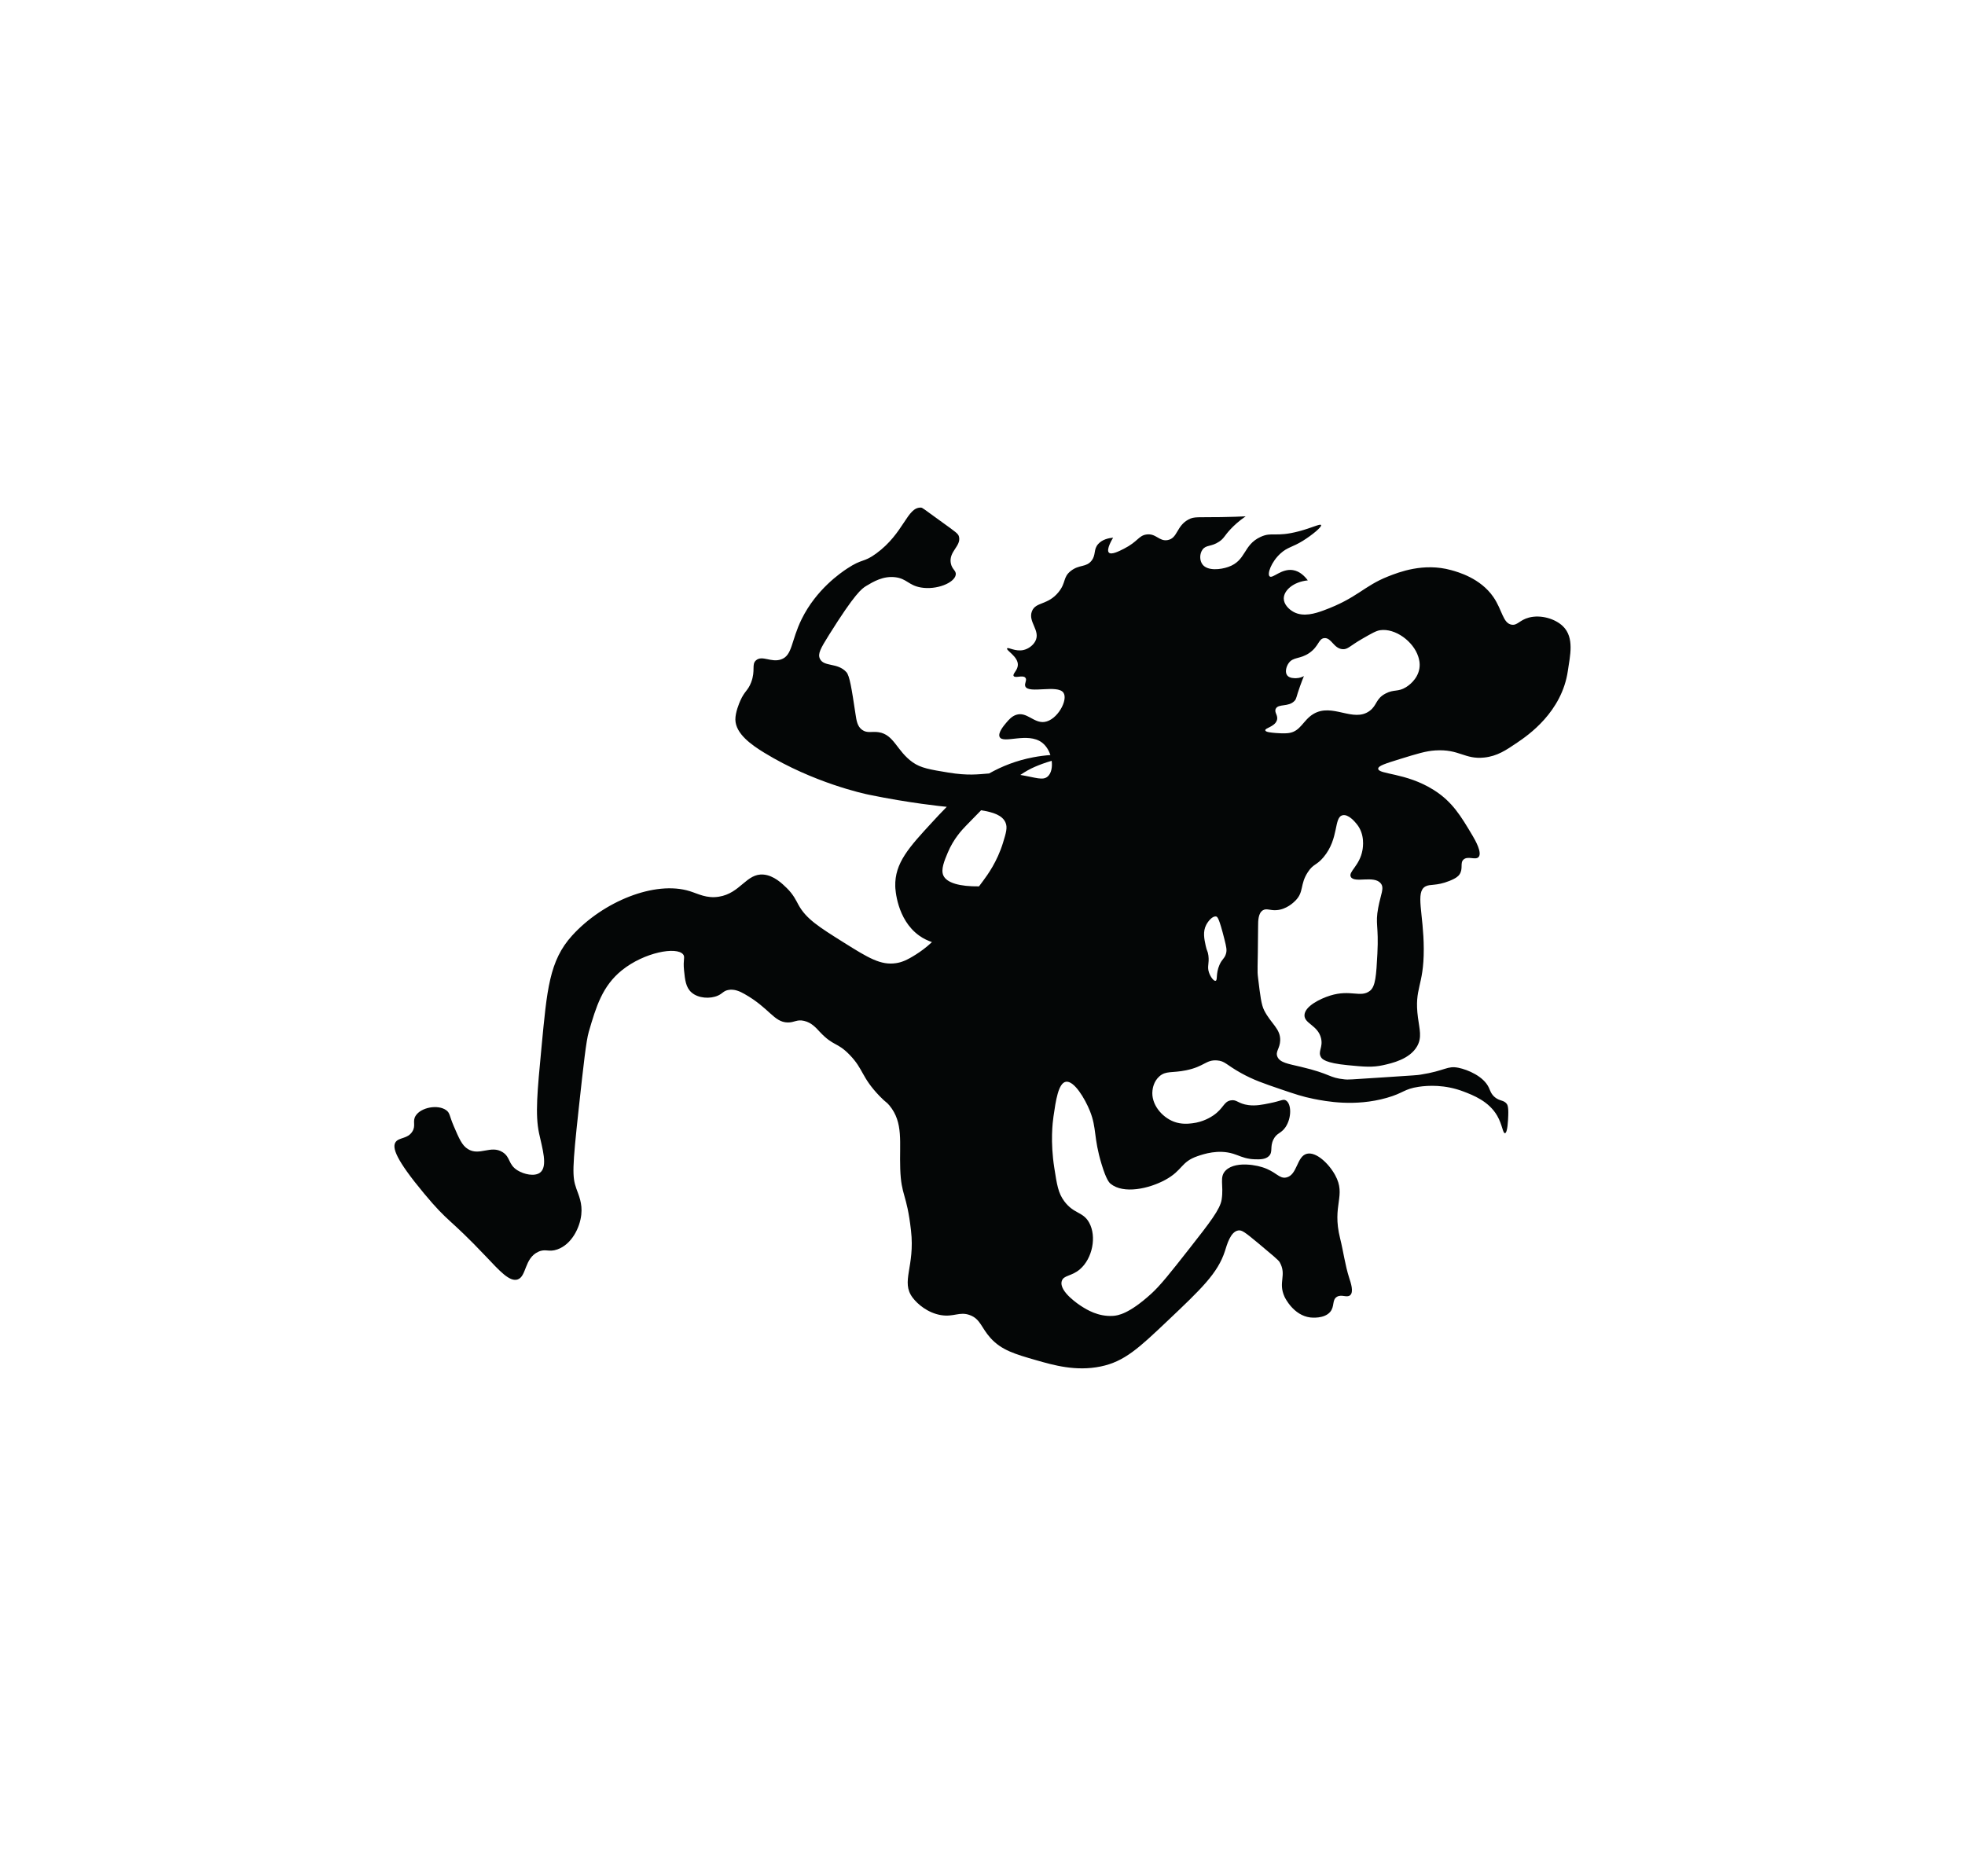 <svg width="575" height="549" viewBox="0 0 575 549" fill="none" xmlns="http://www.w3.org/2000/svg">
<g clip-path="url(#clip0_57_77)">

<path d="M415.335 195.691C414.768 198.975 411.931 200.801 411.451 201.093C409.052 202.578 407.954 201.655 405.474 202.946C402.507 204.487 403.009 206.391 400.791 208.035C396.005 211.585 389.89 205.592 384.306 208.959C381.294 210.779 380.611 214 377.193 214.514C375.862 214.715 373.803 214.556 373.317 214.514C371.927 214.395 370.349 214.264 370.248 213.743C370.102 213.036 372.997 212.709 373.637 210.813C374.131 209.356 372.771 208.529 373.317 207.417C374.088 205.856 377.033 207.002 378.807 205.106C379.433 204.439 379.228 204.12 380.429 200.787C380.873 199.545 381.272 198.53 381.556 197.85C381.156 198.079 380.355 198.447 379.295 198.468C378.778 198.481 377.388 198.51 376.705 197.698C375.942 196.788 376.349 195.169 377.033 194.15C378.37 192.143 380.393 193.003 383.17 191.067C385.984 189.095 385.81 186.88 387.534 186.741C389.62 186.575 390.238 189.789 392.872 189.983C394.412 190.094 394.945 189.045 398.689 186.9C401.357 185.366 402.695 184.596 403.86 184.428C408.289 183.783 413.567 187.699 415.008 192.143C415.203 192.754 415.612 194.059 415.335 195.691ZM358.772 279.01C358.38 280.524 357.616 280.586 356.831 282.406C355.725 284.96 356.343 286.891 355.704 287.036C355.143 287.161 354.192 285.856 353.761 284.564C353.174 282.794 353.908 281.995 353.602 279.628C353.42 278.245 353.166 278.468 352.796 276.698C352.38 274.761 351.936 272.636 352.955 270.677C353.486 269.651 354.765 268.005 355.863 268.213C356.241 268.282 356.714 268.602 358.286 274.845C358.897 277.274 359.027 278.018 358.772 279.01ZM306.573 227.247C305.155 228.491 303.104 227.54 298.574 226.782C299.999 225.811 301.389 225.026 302.857 224.394C304.145 223.838 305.781 223.213 307.744 222.651C307.992 224.539 307.614 226.339 306.573 227.247ZM293.484 246.689C291.775 252.202 289.004 255.993 287.665 257.798C287.259 258.347 286.859 258.874 286.474 259.395C280.852 259.464 276.983 258.381 276.03 256.173C275.281 254.438 276.322 251.939 277.325 249.542C279.034 245.447 281.543 242.821 282.656 241.668C284.256 240.024 285.724 238.51 287.084 237.128C290.734 237.691 293.28 238.614 294.21 240.669C294.873 242.127 294.415 243.668 293.484 246.689ZM457.345 183.27C455.084 181.075 450.888 179.818 447.412 180.728C444.642 181.45 444.038 183.096 442.322 182.812C439.769 182.381 439.595 178.486 436.984 174.708C433.195 169.202 426.643 167.397 424.622 166.841C416.541 164.612 409.321 167.46 406.202 168.688C398.973 171.542 397.242 174.992 387.294 178.645C384.843 179.541 381.425 180.624 378.567 179.103C377.2 178.374 375.673 176.895 375.658 175.173C375.636 172.813 378.436 170.271 382.69 169.848C381.847 168.716 380.4 167.161 378.327 166.841C374.975 166.321 372.4 169.41 371.535 168.688C370.721 168.014 371.986 164.446 374.692 161.981C376.756 160.092 378.239 160.142 381.236 158.274C383.978 156.565 386.886 154.17 386.567 153.65C386.297 153.205 383.942 154.468 380.022 155.496C373.178 157.294 372.262 155.559 368.874 157.121C363.696 159.502 364.735 164.058 359.419 165.911C357.158 166.702 353.398 167.133 351.9 165.217C350.977 164.037 350.991 162.051 351.9 160.821C352.962 159.391 354.424 160.072 356.75 158.51C358.242 157.509 358.219 156.844 360.147 154.801C361.056 153.837 362.474 152.49 364.51 151.101C362.924 151.178 360.38 151.289 357.237 151.33C350.447 151.435 349.456 151.129 347.785 152.025C344.214 153.934 344.649 157.475 341.72 158.045C339.174 158.544 338.287 155.975 335.422 156.426C333.145 156.781 332.971 158.51 328.877 160.592C327.481 161.3 325.256 162.426 324.514 161.745C323.561 160.884 325.561 157.614 325.72 157.35C324.412 157.468 322.565 157.85 321.358 159.205C319.903 160.828 320.775 162.315 319.423 164.065C317.839 166.105 315.846 165.134 313.358 167.07C310.944 168.959 312.035 170.5 309.722 173.319C306.573 177.173 303.082 176.07 301.97 178.874C300.727 182.013 304.611 184.56 302.937 187.672C302.276 188.9 300.916 189.887 299.542 190.212C297.134 190.795 295.004 189.283 294.698 189.753C294.32 190.33 297.949 192.123 297.847 194.615C297.781 196.225 296.188 197.226 296.633 197.85C297.134 198.551 299.243 197.461 300.029 198.315C300.648 198.982 299.673 200.002 300.029 200.864C300.974 203.127 309.439 200.238 311.177 202.71C312.646 204.801 309.388 210.786 305.607 211.279C302.493 211.674 300.45 208.182 297.36 209.195C296.05 209.626 295.17 210.661 294.451 211.508C293.739 212.348 291.935 214.479 292.517 215.673C293.542 217.791 300.698 214.166 304.879 217.291C306.064 218.179 306.901 219.527 307.366 220.964C305.795 221.075 304.123 221.284 302.37 221.617C297.424 222.554 293.157 224.256 289.433 226.353C286.182 226.602 283.281 227.04 277.485 226.088C272.126 225.207 269.449 224.769 267.064 223.082C262.395 219.77 261.646 214.985 257.123 214.284C255.138 213.98 253.763 214.667 252.273 213.591C250.862 212.57 250.623 210.868 250.338 208.959C249.211 201.509 248.63 197.76 247.67 196.697C245.06 193.809 241.059 195.253 239.91 192.761C239.256 191.331 240.086 189.81 242.58 185.817C250.186 173.653 252.178 172.257 253.487 171.466C255.53 170.244 258.432 168.494 261.974 168.925C265.348 169.334 265.864 171.306 269.485 171.93C274.059 172.715 279.259 170.597 279.667 168.23C279.886 166.959 278.547 166.702 278.212 164.759C277.637 161.384 281.244 159.829 280.634 157.121C280.43 156.19 279.892 155.864 275.543 152.72C269.929 148.664 269.929 148.575 269.485 148.553C265.398 148.38 264.578 156.004 256.396 161.981C252.629 164.73 252.463 163.37 247.91 166.376C246.011 167.633 238.864 172.479 234.58 181.187C231.423 187.608 231.933 191.844 228.522 192.99C225.643 193.955 223.039 191.692 221.25 193.226C219.825 194.441 221.162 196.129 219.795 199.704C218.858 202.149 217.927 202.155 216.64 205.029C216.305 205.779 215.163 208.48 215.185 210.584C215.243 214.743 219.912 218.007 223.672 220.304C238.07 229.109 252.884 232.296 254.215 232.566C266.25 235.058 276.27 236.038 276.27 236.038C276.532 236.066 276.786 236.087 277.042 236.114C275.492 237.67 274.097 239.19 272.802 240.592C266.038 247.924 261.777 252.55 261.974 259.416C261.989 260.047 262.374 269.025 268.919 273.767C270.365 274.823 271.61 275.288 272.707 275.712C270.89 277.399 269.442 278.42 268.032 279.323C265.305 281.058 263.806 281.62 262.215 281.863C257.741 282.551 254.076 280.329 246.942 275.85C239.561 271.22 235.874 268.9 233.612 264.741C232.987 263.596 232.179 261.79 230.217 259.881C228.901 258.597 226.457 256.209 223.432 255.944C218.385 255.507 216.712 261.423 210.342 262.422C206.757 262.985 204.342 261.582 201.855 260.805C191.616 257.604 176.424 263.874 167.437 273.767C160.71 281.162 160.063 289.654 158.463 306.401C157.212 319.551 156.58 326.126 157.735 331.626C158.667 336.021 160.427 341.437 157.983 343.201C156.375 344.353 153.337 343.679 151.438 342.506C148.661 340.784 149.438 338.681 147.075 337.181C143.628 335 140.297 338.409 136.894 336.257C135.192 335.181 134.385 333.299 132.771 329.543C131.476 326.523 131.694 325.724 130.589 324.912C128.167 323.135 123.164 324.058 121.623 326.537C120.597 328.169 121.79 329.37 120.648 331.161C119.288 333.313 116.816 332.82 115.805 334.174C114.612 335.757 115.819 339.319 124.044 349.213C131.462 358.143 131.185 356.087 142.224 367.731C146.151 371.876 149.089 375.188 151.438 374.445C154.121 373.584 153.38 368.258 157.496 366.342C159.685 365.321 160.5 366.551 163.073 365.648C167.262 364.183 169.677 359.33 170.098 355.462C170.462 352.171 169.356 349.838 168.643 347.824C167.43 344.381 167.423 342.054 169.371 324.217C170.796 311.185 171.524 304.617 172.28 301.999C174.446 294.543 176.272 288.55 181.98 283.947C188.533 278.669 198.067 276.933 199.913 279.323C200.531 280.113 199.834 280.781 200.161 283.947C200.445 286.752 200.671 288.959 202.343 290.432C204.342 292.196 207.818 292.375 210.095 291.355C211.455 290.744 211.651 290.035 213.003 289.737C214.888 289.313 216.64 290.203 217.855 290.891C225.17 295.015 226.421 299.124 230.457 299.222C232.5 299.271 233.139 298.25 235.308 298.763C237.532 299.284 238.797 300.819 239.91 301.999C243.954 306.29 244.935 304.88 248.637 308.714C252.746 312.956 251.997 315.163 257.363 320.746C259.371 322.829 259.297 322.342 260.272 323.523C264.433 328.564 263.152 334.334 263.427 342.041C263.712 350.137 265.312 349.019 266.577 360.093C267.799 370.757 263.494 375.043 267.064 379.764C268.527 381.707 271.522 384.215 275.303 384.86C279.128 385.506 280.751 383.743 283.79 384.86C286.895 385.999 287.12 388.553 289.847 391.567C293.076 395.143 297.039 396.282 303.177 398.052C308.282 399.517 314.805 401.398 322.085 399.898C329.074 398.461 333.292 394.469 341.72 386.478C351.486 377.222 356.365 372.598 358.445 366.113C359.027 364.294 360.038 360.468 362.329 360.093C363.383 359.92 364.255 360.565 368.147 363.793C372.124 367.107 374.117 368.773 374.444 369.349C376.64 373.202 373.891 375.188 375.898 379.535C376.029 379.812 378.501 384.95 383.417 385.555C383.759 385.596 387.483 385.999 389.235 383.929C390.595 382.326 389.729 380.452 391.17 379.535C392.544 378.667 394.079 379.868 395.053 379.069C396.203 378.132 395.285 375.458 394.805 373.98C393.592 370.203 393.105 366.252 392.144 362.406C389.672 352.525 394.035 350.005 390.69 343.895C388.813 340.472 385.119 337.007 382.442 337.646C379.411 338.361 379.672 343.895 376.385 344.59C374.255 345.034 373.44 342.853 369.354 341.576C368.532 341.319 367.586 341.103 366.583 340.971C366.532 340.958 366.473 340.951 366.416 340.944C366.262 340.924 366.11 340.902 365.957 340.888C365.826 340.874 365.703 340.86 365.572 340.853H365.565C362.99 340.624 360.263 340.965 358.692 342.506C356.693 344.458 358.155 346.769 357.478 351.068C357.035 353.901 354.023 357.774 348.024 365.418C342.433 372.536 339.582 376.146 336.876 378.611C330.368 384.526 327.139 384.992 325.72 385.089C321.358 385.38 317.969 383.235 316.514 382.311C315.947 381.957 309.773 377.973 310.697 374.904C311.227 373.133 313.555 373.57 316.027 371.431C319.656 368.301 320.979 361.884 318.697 357.781C316.886 354.532 314.261 355.331 311.424 351.533C309.656 349.164 309.278 346.714 308.515 341.811C307.3 334.049 308.035 328.412 308.267 326.766C308.937 322.134 309.686 316.955 311.904 316.579C314.296 316.177 317.482 321.51 318.937 325.148C320.972 330.23 319.94 332.757 322.332 340.652C323.75 345.353 324.631 346.137 324.994 346.436C328.775 349.511 336.2 347.894 340.992 345.284C346.148 342.471 345.509 340.02 350.447 338.341C352.228 337.736 356.46 336.291 360.874 337.646C362.415 338.118 363.725 338.854 365.739 339.139C365.87 339.16 366.008 339.181 366.146 339.194C366.285 339.208 366.423 339.221 366.568 339.228H366.575C366.611 339.235 366.642 339.235 366.678 339.235H366.721C366.773 339.242 366.816 339.249 366.866 339.249C366.968 339.257 367.07 339.264 367.172 339.264C368.611 339.306 370.256 339.346 371.295 338.341C372.56 337.111 371.528 335.701 372.626 333.48C373.608 331.488 374.844 331.785 376.145 329.89C378.006 327.175 377.942 322.989 376.261 322.023C375.477 321.566 374.925 322.17 371.658 322.829C369.317 323.307 367.477 323.675 365.354 323.412C362.248 323.016 361.944 321.69 360.147 322.023C358.031 322.406 358.14 324.294 355.057 326.419C354.351 326.898 352.09 328.363 348.876 328.73C347.77 328.862 345.74 329.091 343.538 328.272C339.953 326.925 336.76 323.107 337.24 319.128C337.298 318.615 337.553 316.475 339.297 314.962C341.196 313.31 342.97 314.06 347.057 313.226C352.49 312.115 352.86 310.087 356.148 310.33C358.489 310.511 358.751 311.581 363.171 314.039C366.808 316.052 369.717 317.045 374.931 318.822C378.814 320.143 381.192 320.954 384.465 321.6C387.898 322.274 396.419 323.954 405.793 321.287C410.812 319.864 410.768 318.697 415.167 318.045C417.851 317.648 422.803 317.351 428.257 319.434C431.036 320.496 435.66 322.259 438.119 326.537C439.616 329.133 439.747 331.681 440.38 331.626C441.159 331.556 441.304 327.64 441.347 326.376C441.442 323.829 441.086 323.266 440.867 322.989C440.009 321.92 438.853 322.252 437.472 321.135C436.336 320.218 436.038 319.114 435.696 318.357C434.169 314.962 429.42 313.025 426.802 312.491C423.421 311.803 423.015 313.351 415.655 314.498C414.63 314.656 414.411 314.663 405.154 315.268C394.645 315.962 394.465 315.982 393.518 315.885C388.639 315.392 389.708 314.33 380.588 312.185C376.917 311.324 374.538 310.977 373.796 309.254C373.142 307.72 374.538 306.866 374.611 304.471C374.713 301.026 371.927 299.625 369.92 295.673C369.084 294.021 368.772 291.431 368.147 286.265C367.826 283.607 368.066 284.669 368.147 270.99C368.154 269.49 368.161 267.172 369.6 266.36C370.655 265.763 371.615 266.478 373.477 266.36C376.466 266.172 378.589 264.047 379.054 263.582C381.622 261.005 380.319 258.888 382.69 255.251C384.327 252.736 385.214 253.333 387.294 250.854C391.904 245.349 390.224 239.19 392.872 238.585C394.565 238.197 396.435 240.46 396.987 241.134C399.489 244.162 398.82 248.001 398.689 248.773C397.874 253.41 394.443 255.133 395.292 256.638C396.369 258.54 402.027 256.091 404.019 258.493C405.168 259.868 404.055 261.596 403.292 265.665C402.376 270.559 403.482 270.741 403.052 279.087C402.717 285.468 402.515 288.682 400.87 289.967C398.143 292.085 395.228 289.488 389.235 291.355C386.348 292.25 381.731 294.5 381.717 297.139C381.708 299.589 385.664 300.061 386.567 303.852C387.206 306.553 385.533 307.713 386.567 309.408C386.878 309.921 387.817 311.095 394.325 311.719C399.176 312.192 401.597 312.421 404.747 311.719C407.284 311.156 412.528 309.99 414.687 306.165C416.135 303.602 415.386 301.278 414.927 297.832C413.757 288.973 416.658 288.848 416.622 277.698C416.593 267.373 414.083 261.082 417.109 259.416C418.52 258.638 420.214 259.36 424.142 257.798C426.214 256.965 426.76 256.354 427.05 255.944C428.257 254.209 427.145 252.564 428.257 251.549C429.515 250.405 431.69 251.771 432.62 250.854C433.856 249.647 431.624 245.779 430.927 244.606C427.479 238.801 425.007 234.636 419.532 231.178C411.371 226.033 403.256 226.693 403.292 224.929C403.314 224.11 405.408 223.45 409.597 222.151C414.716 220.569 417.283 219.777 420.017 219.611C427.05 219.166 428.57 222.304 434.322 221.693C438.147 221.284 440.693 219.548 444.016 217.291C447.034 215.244 457.076 208.418 458.8 196.232C459.396 192.032 460.785 186.616 457.345 183.27Z" fill="#040606"/>
</g>
<defs>
<radialGradient id="paint0_radial_57_77" cx="0" cy="0" r="1" gradientUnits="userSpaceOnUse" gradientTransform="translate(287.5 274.5) scale(442.609 422.595)">
<stop stop-color="#3A415E"/>
<stop offset="0.004" stop-color="#353B59"/>
<stop offset="0.004" stop-color="#3A405E"/>
<stop offset="0.031" stop-color="#39405E"/>
<stop offset="0.043" stop-color="#393F5D"/>
<stop offset="0.055" stop-color="#393F5D"/>
<stop offset="0.066" stop-color="#383F5D"/>
<stop offset="0.078" stop-color="#383E5C"/>
<stop offset="0.09" stop-color="#373E5C"/>
<stop offset="0.117" stop-color="#373D5B"/>
<stop offset="0.129" stop-color="#363D5B"/>
<stop offset="0.152" stop-color="#363C5A"/>
<stop offset="0.164" stop-color="#363C5A"/>
<stop offset="0.176" stop-color="#353C59"/>
<stop offset="0.211" stop-color="#343B59"/>
<stop offset="0.223" stop-color="#343B58"/>
<stop offset="0.234" stop-color="#343A57"/>
<stop offset="0.246" stop-color="#333A57"/>
<stop offset="0.258" stop-color="#333957"/>
<stop offset="0.277" stop-color="#323956"/>
<stop offset="0.285" stop-color="#323956"/>
<stop offset="0.293" stop-color="#323856"/>
<stop offset="0.301" stop-color="#323855"/>
<stop offset="0.309" stop-color="#323855"/>
<stop offset="0.328" stop-color="#313754"/>
<stop offset="0.348" stop-color="#303754"/>
<stop offset="0.355" stop-color="#303754"/>
<stop offset="0.363" stop-color="#303654"/>
<stop offset="0.371" stop-color="#303653"/>
<stop offset="0.379" stop-color="#2F3653"/>
<stop offset="0.379" stop-color="#2F3653"/>
<stop offset="0.41" stop-color="#2F3552"/>
<stop offset="0.41" stop-color="#2F3552"/>
<stop offset="0.426" stop-color="#2E3451"/>
<stop offset="0.441" stop-color="#2E3451"/>
<stop offset="0.457" stop-color="#2D3451"/>
<stop offset="0.473" stop-color="#2D3350"/>
<stop offset="0.488" stop-color="#2D334F"/>
<stop offset="0.504" stop-color="#2C324F"/>
<stop offset="0.516" stop-color="#2C324E"/>
<stop offset="0.527" stop-color="#2B314E"/>
<stop offset="0.555" stop-color="#2B314D"/>
<stop offset="0.566" stop-color="#2A304D"/>
<stop offset="0.578" stop-color="#2A304D"/>
<stop offset="0.59" stop-color="#2A304C"/>
<stop offset="0.602" stop-color="#292F4C"/>
<stop offset="0.613" stop-color="#292F4B"/>
<stop offset="0.625" stop-color="#292F4B"/>
<stop offset="0.637" stop-color="#292E4B"/>
<stop offset="0.645" stop-color="#282E4A"/>
<stop offset="0.652" stop-color="#282E4A"/>
<stop offset="0.695" stop-color="#272D49"/>
<stop offset="0.711" stop-color="#272D49"/>
<stop offset="0.727" stop-color="#272D49"/>
<stop offset="0.742" stop-color="#272C48"/>
<stop offset="0.758" stop-color="#262C48"/>
<stop offset="0.77" stop-color="#262C47"/>
<stop offset="0.781" stop-color="#262B47"/>
<stop offset="0.793" stop-color="#252B46"/>
<stop offset="0.805" stop-color="#252B46"/>
<stop offset="0.816" stop-color="#252A46"/>
<stop offset="0.836" stop-color="#242A45"/>
<stop offset="0.844" stop-color="#242A45"/>
<stop offset="0.852" stop-color="#242945"/>
<stop offset="0.867" stop-color="#232944"/>
<stop offset="0.883" stop-color="#232843"/>
<stop offset="0.895" stop-color="#222843"/>
<stop offset="0.906" stop-color="#222843"/>
<stop offset="0.918" stop-color="#222742"/>
<stop offset="0.926" stop-color="#212742"/>
<stop offset="0.941" stop-color="#212741"/>
<stop offset="0.953" stop-color="#212641"/>
<stop offset="0.965" stop-color="#212640"/>
<stop offset="0.98" stop-color="#202540"/>
<stop offset="0.988" stop-color="#202540"/>
<stop offset="1" stop-color="#1F2540"/>
</radialGradient>
<clipPath id="clip0_57_77">
<rect width="575" height="549" rx="274.5" fill="white"/>
</clipPath>
</defs>
</svg>
